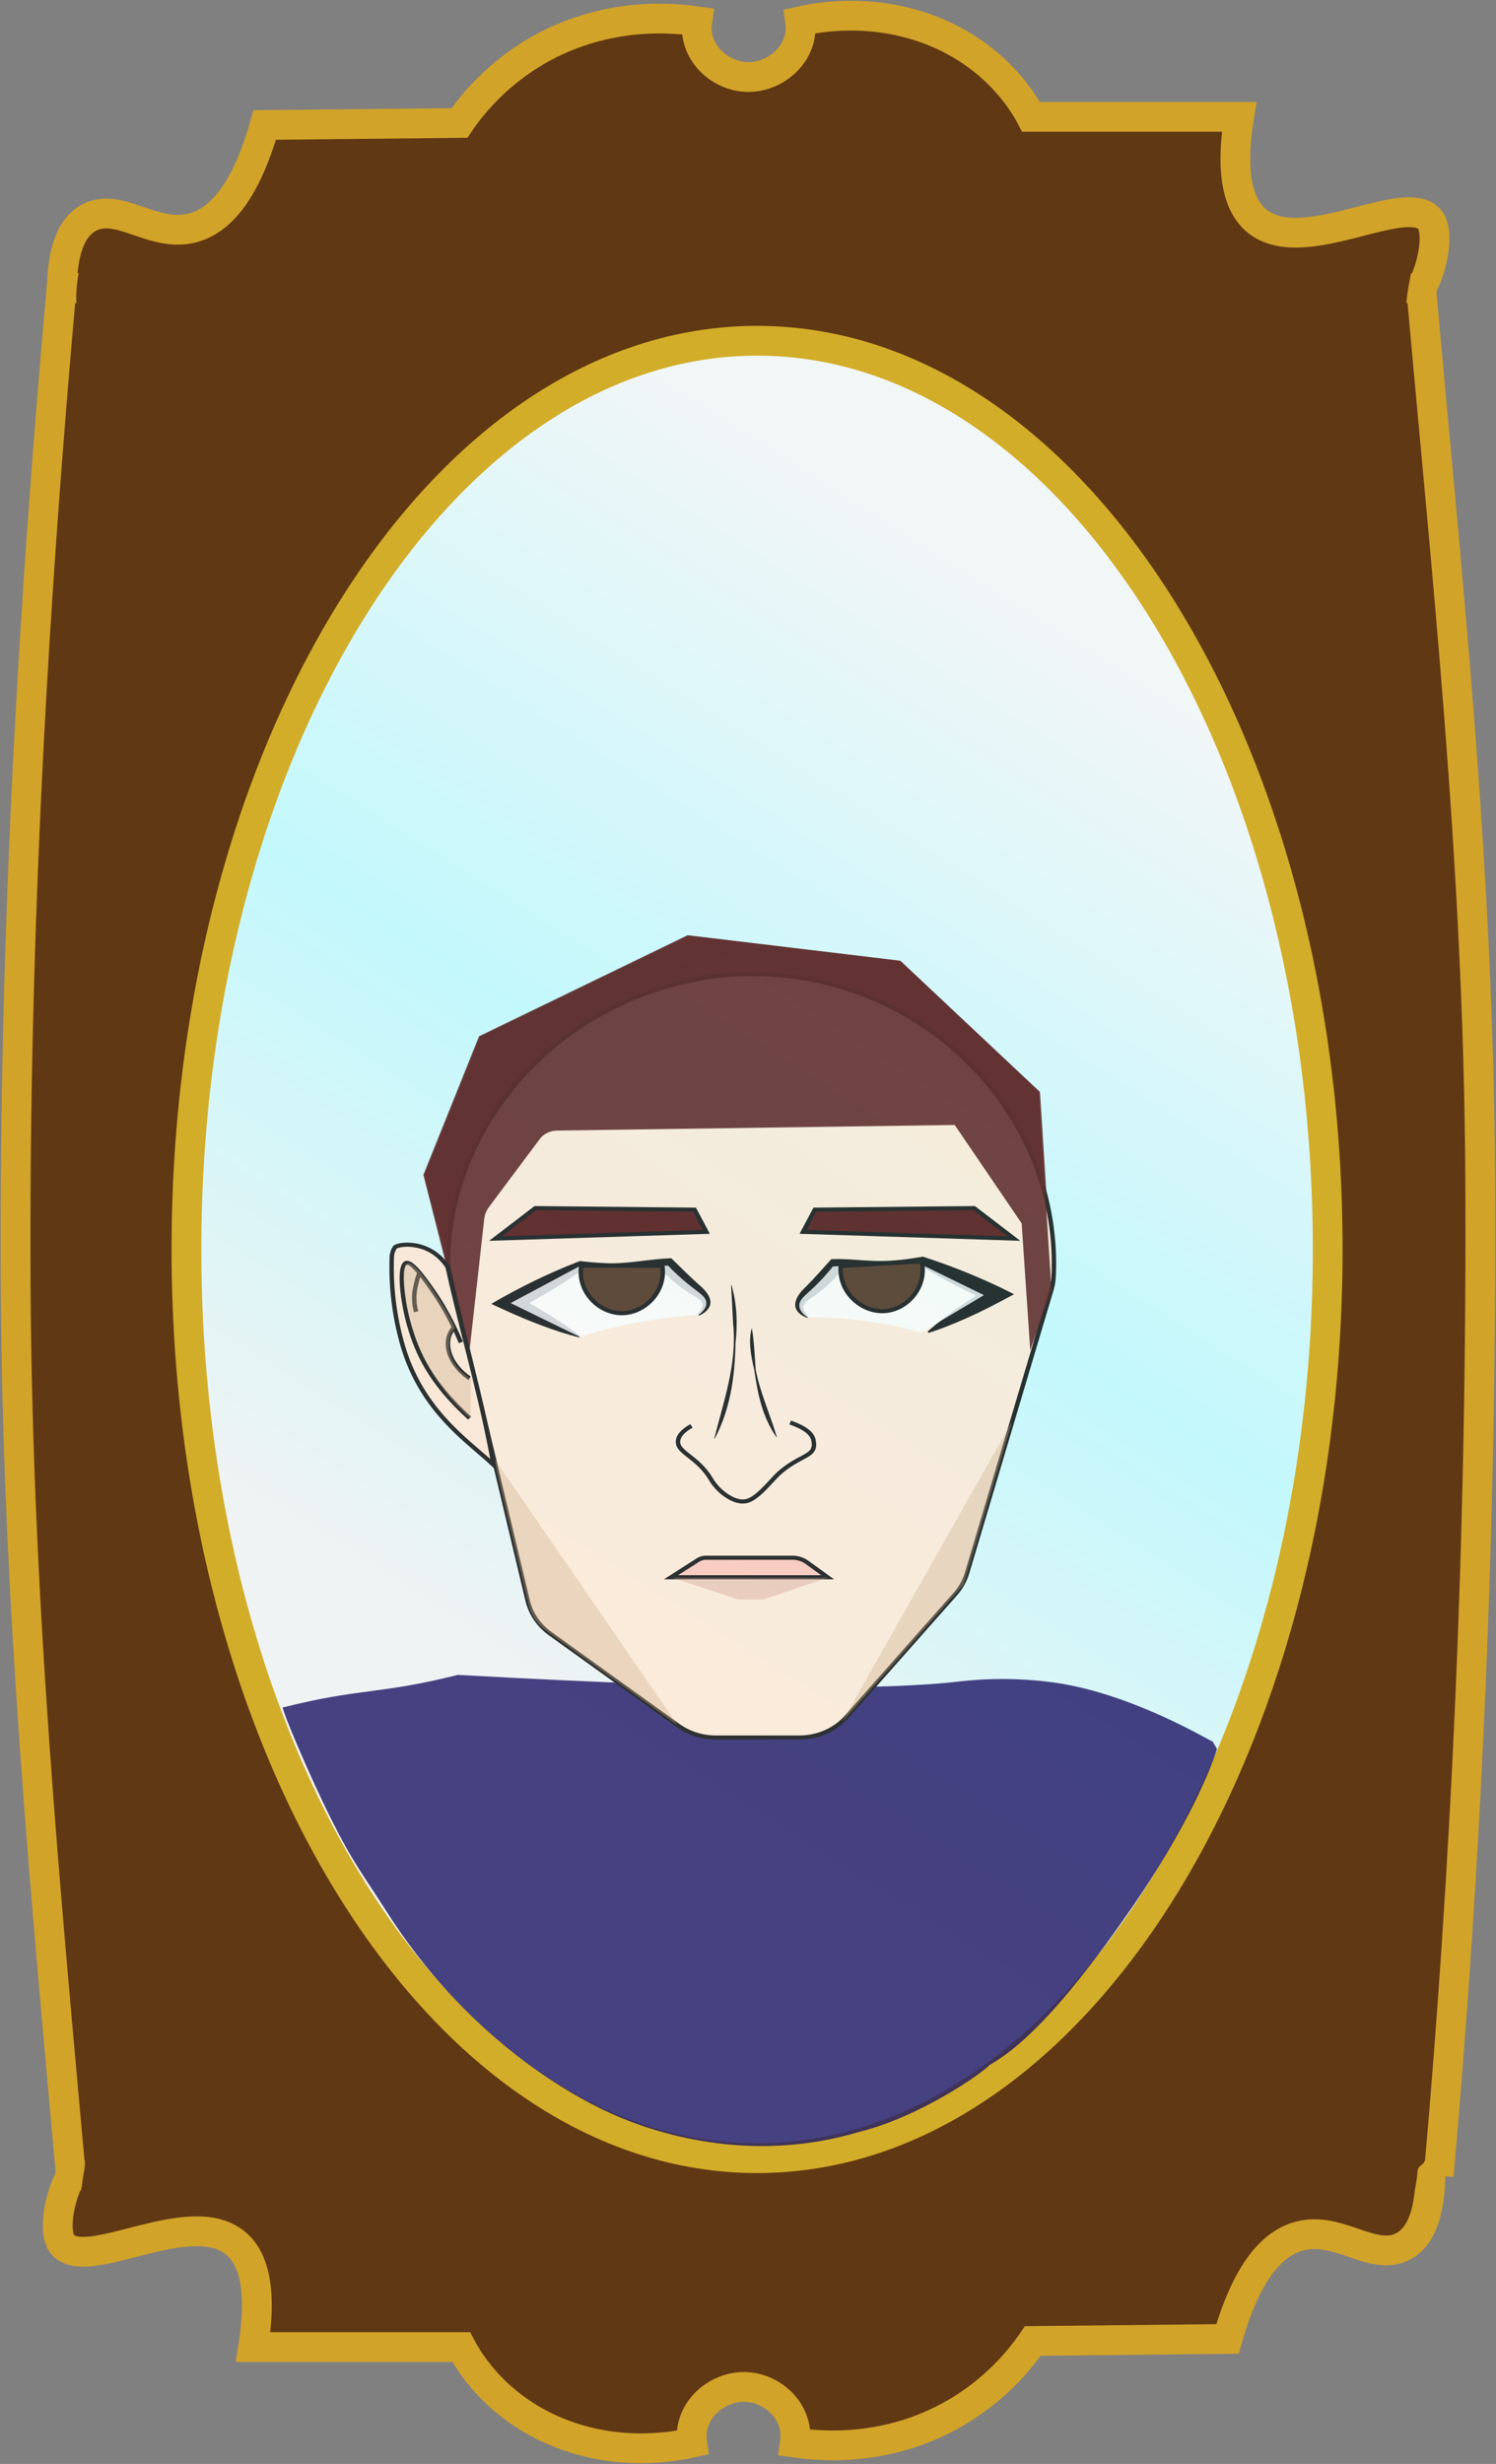 <svg width="201" height="331" viewBox="0 0 201 331" fill="none" xmlns="http://www.w3.org/2000/svg">
<rect x="0" y="0" width="201" height="331" fill="#808080" stroke="none"/>
<g clip-path="url(#clip0_506_6446)">
<path d="M9.529 292.275C7.994 295.024 6.984 300.083 8.519 301.636C11.864 305.057 24.547 296.913 30.942 300.838C33.487 302.392 35.485 306.128 34.013 315.3H61.967C62.829 316.937 66.636 323.675 75.786 327.075C83.674 329.992 90.762 328.649 92.992 328.145C92.382 323.989 96.147 320.589 100.059 320.652C103.866 320.715 107.421 324.094 106.811 328.145C109.798 328.565 114.446 328.859 119.705 327.6C131.42 324.829 137.31 316.622 138.761 314.481C147.49 314.397 156.198 314.292 164.928 314.209C167.788 304.113 171.658 300.964 175.024 300.293C180.03 299.264 184.321 303.63 188.233 301.909C191.388 300.524 192.124 296.137 192.187 292.275C131.378 292.904 70.338 291.645 9.508 292.275H9.529Z" fill="#603813" stroke="#D2A329" stroke-width="4" stroke-miterlimit="10"/>
<path d="M190.967 38.725C192.503 35.976 193.512 30.917 191.977 29.364C188.632 25.943 175.949 34.087 169.555 30.162C167.009 28.608 165.011 24.872 166.484 15.7H138.53C137.667 14.063 133.86 7.325 124.71 3.925C116.823 1.008 109.734 2.351 107.504 2.855C108.114 7.011 104.349 10.411 100.437 10.348C96.63 10.285 93.075 6.906 93.685 2.855C90.698 2.435 86.05 2.141 80.791 3.4C69.076 6.171 63.186 14.378 61.735 16.519C53.006 16.603 44.298 16.708 35.569 16.792C32.708 26.887 28.838 30.036 25.472 30.707C20.466 31.736 16.175 27.37 12.263 29.091C9.108 30.477 8.372 34.863 8.309 38.725C69.118 38.096 130.158 39.355 190.988 38.725H190.967Z" fill="#603813" stroke="#D2A329" stroke-width="4" stroke-miterlimit="10"/>
<path d="M193.323 292.275H9.528C6.205 255.229 2.314 215.056 2.103 172.175C1.872 124.256 4.627 79.486 8.266 38.725C70.127 38.725 129.085 38.725 190.946 38.725C194.206 75.561 198.644 115.588 198.876 158.091C199.128 206.303 196.94 251.199 193.302 292.275H193.323Z" fill="#603813" stroke="#D2A329" stroke-width="4" stroke-miterlimit="10"/>
<path d="M189.894 295.234L10.664 294.878C11.043 294.059 11.022 293.03 11.295 291.687C11.484 290.743 11.4 289.735 11.316 289.084C41.31 289.357 70.59 289.609 100.584 289.924C131.104 290.239 161.12 289.861 191.408 289.924C191.514 290.995 190.525 290.68 190.462 291.708C190.378 292.779 190.083 294.416 189.894 295.213V295.234Z" fill="#603813"/>
<path d="M189.052 41.013L10.285 41.391C10.18 39.67 10.306 38.306 10.453 37.34C10.643 36.144 11.042 34.318 11.105 34.339C40.574 34.59 71.367 35.241 100.836 35.577C130.388 35.934 160.362 36.27 189.683 36.333C189.578 36.605 188.758 40.803 189.031 41.013H189.052Z" fill="#603813"/>
<path d="M101.719 289.924C144.062 289.924 178.388 235.27 178.388 167.851C178.388 100.431 144.062 45.777 101.719 45.777C59.377 45.777 25.051 100.431 25.051 167.851C25.051 235.27 59.377 289.924 101.719 289.924Z" fill="url(#paint0_linear_506_6446)" stroke="#D2AD29" stroke-width="4" stroke-miterlimit="10"/>
<g opacity="0.8">
<path d="M162.657 233.828C158.379 231.469 149.849 227.102 141.318 225.987C134.944 225.154 130.128 225.749 128.562 225.925C119.998 226.886 102.003 227.247 61.507 225C50.92 227.661 48.586 226.716 38 229.377C37.866 229.725 41.499 238.377 44.499 244.377C47.499 250.377 48.546 251.449 52 256.877C62.5 273.377 76 281.149 82 283.877C87.5 286.377 100.5 290.877 115.5 286.377C123.5 284.377 131.68 278.734 133 277.377C136.5 275.377 142 270.877 152 256.377C161.212 243.02 163.5 235 163.5 235C163.568 234.921 162.932 234.077 163 234L162.657 233.826V233.828Z" fill="#1B1464"/>
<path d="M71.049 215.078L60.547 171.026C60.404 170.422 60.338 169.803 60.351 169.184C60.833 146.77 81.588 129.417 104.183 131.004C125.503 132.501 142.746 150.462 141.719 171.57C141.689 172.154 141.592 172.733 141.424 173.297C137.646 185.984 133.87 198.671 130.092 211.357C129.783 212.397 129.24 213.366 128.504 214.199L113.931 230.668C112.361 232.441 110.021 233.47 107.554 233.47H96.322C94.496 233.47 92.722 232.906 91.277 231.868L74.073 219.51C72.539 218.409 71.469 216.84 71.051 215.08L71.049 215.078Z" fill="#FFE8D4"/>
<path d="M93.466 162.56C86.335 162.49 79.204 162.419 72.073 162.349L66.734 166.437L95.05 165.536L93.466 162.56Z" fill="#460000"/>
<path d="M109.63 162.56C116.761 162.49 123.892 162.419 131.023 162.349L136.362 166.437L108.047 165.536L109.63 162.56Z" fill="#460000"/>
<g opacity="0.9">
<path d="M63.175 182.057L65.213 163.808C65.277 163.231 65.497 162.68 65.854 162.205L72.667 153.082C73.196 152.373 74.059 151.946 74.989 151.932L128.427 151.181L137.421 164.396L138.573 181.447L141.424 173.303L139.729 146.687L121.026 129.106L92.538 125.693L64.518 139.268L57.037 157.887L63.178 182.059L63.175 182.057Z" fill="#460000"/>
</g>
<path opacity="0.82" d="M93.997 176.699C94.447 176.368 95.067 175.798 95.053 175.104C95.037 174.337 94.258 173.837 93.327 173.128C92.434 172.449 91.244 171.46 89.915 170.086H78.147L68.758 175.104C71.845 176.613 74.935 178.124 78.022 179.633C80.203 178.963 82.67 178.322 85.401 177.8C88.54 177.199 91.434 176.868 93.997 176.699Z" fill="white"/>
<path d="M78.241 170.083C77.71 173.548 80.606 176.458 83.687 176.463C86.769 176.465 89.675 173.553 89.143 170.083H78.241Z" fill="#42210B"/>
<path opacity="0.82" d="M108.648 177.018C108.203 176.712 107.578 176.179 107.546 175.483C107.51 174.716 108.21 174.174 109.043 173.414C109.838 172.689 110.897 171.636 112.058 170.191C115.759 169.975 119.459 169.762 123.158 169.546L132.349 174.04C129.537 175.716 126.724 177.393 123.912 179.067C121.806 178.474 119.362 177.924 116.622 177.54C113.657 177.126 110.968 176.998 108.644 177.014L108.648 177.018Z" fill="white"/>
<path d="M123.991 169.5C124.752 172.928 122.056 176.001 118.984 176.181C115.909 176.364 112.812 173.624 113.112 170.13C116.738 169.919 120.366 169.709 123.991 169.498V169.5Z" fill="#42210B"/>
<path opacity="0.35" d="M66.465 195.871L91.204 231.82L73.587 219.162C72.365 218.283 71.51 217.034 71.177 215.629L66.465 195.869V195.871Z" fill="#C59B6D"/>
<path opacity="0.35" d="M136.147 191.002L113.264 231.415L129.616 212.935L136.147 191.002Z" fill="#C59B6D"/>
<path d="M60.291 170.232C57.776 166.436 53.505 167.203 53.219 167.617C52.944 168.015 52.808 168.48 52.792 168.954C52.687 172.031 52.919 175.968 54.13 180.365C56.699 189.686 63.287 193.792 66.468 196.852C64.9 187.921 62.172 178.841 60.291 170.234V170.232Z" fill="#FFE5D1"/>
<path d="M70.895 215.025L60.392 170.973C60.249 170.37 60.183 169.751 60.197 169.132C60.679 146.717 81.433 129.365 104.028 130.951C125.349 132.449 142.592 150.409 141.565 171.517C141.535 172.101 141.437 172.681 141.269 173.245C137.491 185.931 133.716 198.618 129.938 211.304C129.629 212.344 129.086 213.313 128.35 214.146L113.777 230.615C112.207 232.389 109.867 233.417 107.4 233.417H96.168C94.342 233.417 92.567 232.853 91.123 231.816L73.918 219.457C72.385 218.356 71.315 216.787 70.897 215.027L70.895 215.025Z" fill="#FFE8D4"/>
<path d="M107.398 233.692H96.166C94.285 233.692 92.43 233.102 90.939 232.034L73.735 219.673C72.15 218.534 71.039 216.904 70.605 215.084L60.102 171.033C59.955 170.409 59.886 169.766 59.9 169.125C60.132 158.337 65.216 147.953 73.851 140.637C82.222 133.546 93.225 129.913 104.05 130.673C125.92 132.208 142.881 150.537 141.858 171.528C141.829 172.134 141.727 172.735 141.554 173.317L130.222 211.375C129.9 212.458 129.346 213.45 128.578 214.318L114.002 230.789C112.371 232.633 109.963 233.692 107.398 233.692ZM101.21 131.127C91.471 131.127 81.779 134.665 74.249 141.047C65.734 148.261 60.72 158.498 60.491 169.136C60.477 169.733 60.541 170.332 60.679 170.914L71.182 214.963C71.586 216.657 72.62 218.175 74.096 219.235L91.3 231.595C92.686 232.591 94.415 233.139 96.166 233.139H107.398C109.786 233.139 112.026 232.155 113.545 230.439L128.121 213.97C128.837 213.161 129.352 212.238 129.652 211.229L140.984 173.169C141.145 172.63 141.241 172.068 141.268 171.504C142.274 150.808 125.559 132.739 104.006 131.226C103.077 131.16 102.144 131.129 101.214 131.129L101.21 131.127Z" fill="black"/>
<path d="M93.318 162.505C86.187 162.434 79.056 162.364 71.925 162.293L66.586 166.382L94.901 165.481L93.318 162.505Z" fill="#460000"/>
<path d="M65.723 166.686L71.82 162.018L93.504 162.232L95.374 165.743L65.725 166.686H65.723ZM72.029 162.571L67.449 166.078L94.431 165.221L93.131 162.78L72.027 162.571H72.029Z" fill="black"/>
<path d="M109.482 162.505C116.613 162.434 123.744 162.364 130.875 162.293L136.214 166.382L107.898 165.481L109.482 162.505Z" fill="#460000"/>
<path d="M137.076 166.686L107.428 165.743L109.297 162.232L130.981 162.018L137.079 166.686H137.076ZM108.368 165.221L135.35 166.078L130.77 162.571L109.665 162.78L108.366 165.221H108.368Z" fill="black"/>
<g opacity="0.9">
<path d="M63.021 182.001L65.059 163.752C65.123 163.175 65.343 162.624 65.7 162.148L72.513 153.026C73.042 152.317 73.905 151.889 74.835 151.876L128.273 151.125L137.267 164.34L138.419 181.391L141.27 173.246L139.575 146.631L120.872 129.049L92.382 125.635L64.362 139.209L56.881 157.828L63.021 182.001Z" fill="#460000"/>
</g>
<path d="M93.774 176.557C95.041 174.998 94.176 174.652 92.69 173.762C91.322 172.887 90.057 171.859 88.98 170.687L89.762 171.01C85.85 170.687 81.933 169.988 77.994 170.64L78.321 170.559C75.436 172.59 72.383 174.418 69.232 176.066L69.191 174.006C70.718 174.797 72.206 175.652 73.666 176.549C75.122 177.458 76.565 178.395 77.924 179.478L77.814 179.675C74.402 178.793 71.19 177.516 68.021 176.088L66.006 175.159C69.707 172.989 73.634 171.066 77.669 169.499L77.898 169.407C78.912 169.521 79.925 169.623 80.938 169.667C84.053 169.9 87.111 169.112 90.2 169.034L90.545 169.371C91.62 170.42 92.672 171.477 93.801 172.486C94.805 173.328 96.189 174.742 94.996 176.011C94.682 176.353 94.305 176.568 93.921 176.731L93.774 176.557Z" fill="black"/>
<path opacity="0.82" d="M93.847 176.646C94.296 176.315 94.917 175.745 94.903 175.051C94.887 174.284 94.108 173.784 93.177 173.075C92.284 172.396 91.093 171.407 89.764 170.032H77.997L68.607 175.051C71.695 176.56 74.784 178.071 77.872 179.58C80.053 178.91 82.52 178.269 85.25 177.747C88.39 177.146 91.284 176.815 93.847 176.646Z" fill="white"/>
<path d="M78.093 170.03C77.561 173.495 80.458 176.406 83.538 176.41C86.621 176.412 89.526 173.5 88.995 170.03H78.093Z" fill="#42210B"/>
<path d="M83.541 176.685H83.536C81.975 176.685 80.431 175.987 79.304 174.773C78.084 173.46 77.534 171.715 77.8 169.991L77.836 169.753H89.252L89.288 169.991C89.554 171.718 89.002 173.462 87.778 174.775C86.646 175.989 85.104 176.685 83.541 176.685ZM78.354 170.306C78.195 171.793 78.697 173.277 79.751 174.41C80.767 175.502 82.146 176.13 83.536 176.132H83.541C84.931 176.132 86.312 175.507 87.33 174.414C88.386 173.282 88.888 171.795 88.732 170.306H78.357H78.354Z" fill="black"/>
<path d="M108.489 177.053C105.936 176.079 106.733 174.242 108.326 172.81C109.384 171.737 110.363 170.623 111.368 169.513L111.69 169.156C113.801 169.054 115.927 169.378 118.04 169.4C120.043 169.416 122.024 169.162 123.994 168.814C127.492 169.935 130.905 171.297 134.201 172.852L136.246 173.863C134.128 175.011 131.863 176.207 129.651 177.17C128.063 177.864 126.459 178.531 124.762 179.058L124.639 178.868C127.211 176.599 130.044 174.694 132.99 172.901L133.086 174.958C129.832 173.495 126.661 171.848 123.646 169.988L123.978 170.05C120.002 169.629 116.141 170.55 112.258 171.101L113.017 170.731C112.022 171.964 110.827 173.064 109.521 174.015C108.103 174.985 107.251 175.388 108.626 176.868L108.491 177.049L108.489 177.053Z" fill="black"/>
<path opacity="0.82" d="M108.498 176.965C108.052 176.659 107.428 176.126 107.396 175.43C107.36 174.663 108.059 174.121 108.893 173.361C109.688 172.636 110.747 171.583 111.908 170.138C115.608 169.922 119.309 169.709 123.007 169.493L132.199 173.987C129.387 175.663 126.574 177.339 123.762 179.014C121.656 178.421 119.211 177.87 116.472 177.487C113.507 177.073 110.817 176.945 108.493 176.961L108.498 176.965Z" fill="white"/>
<path d="M123.839 169.446C124.6 172.874 121.904 175.947 118.832 176.128C115.756 176.311 112.66 173.57 112.96 170.076C116.585 169.865 120.213 169.656 123.839 169.444V169.446Z" fill="#42210B"/>
<path d="M118.538 176.414C117.08 176.414 115.619 175.817 114.49 174.747C113.179 173.506 112.513 171.797 112.663 170.057L112.684 169.819L124.077 169.158L124.129 169.391C124.508 171.096 124.077 172.87 122.945 174.251C121.9 175.529 120.408 176.313 118.849 176.405C118.745 176.412 118.64 176.414 118.538 176.414ZM113.24 170.338C113.181 171.834 113.783 173.288 114.915 174.359C116.005 175.392 117.43 175.936 118.815 175.855C120.203 175.773 121.537 175.066 122.477 173.916C123.452 172.724 123.854 171.213 123.597 169.737L113.24 170.338Z" fill="black"/>
<path d="M98.287 172.641C99.034 175.194 99.107 177.864 98.823 180.481C98.739 184.834 98.139 189.345 96.017 193.275L95.963 193.256C97.242 188.198 99.057 183.104 98.503 177.864L98.23 172.647L98.289 172.638L98.287 172.641Z" fill="black"/>
<path d="M99.806 201.983C98.779 201.983 97.897 201.43 97.582 201.232C95.996 200.234 95.276 198.877 95.246 198.82C94.358 197.346 93.265 196.494 92.388 195.809C91.434 195.064 90.68 194.474 90.812 193.482C90.916 192.698 91.571 191.969 92.754 191.321L93.054 191.797C92.039 192.354 91.48 192.945 91.4 193.551C91.312 194.212 91.809 194.634 92.77 195.383C93.683 196.097 94.822 196.985 95.773 198.562C95.787 198.589 96.466 199.86 97.913 200.772C98.256 200.988 99.17 201.565 100.149 201.402C101.173 201.232 102.48 199.814 103.436 198.778C103.852 198.327 104.213 197.937 104.522 197.666C105.683 196.646 106.698 196.104 107.516 195.665C108.763 195 109.279 194.723 108.995 193.48C108.813 192.678 107.827 191.965 106.067 191.359L106.271 190.841C108.264 191.526 109.343 192.352 109.574 193.366C109.947 195.005 109.097 195.458 107.811 196.146C107.023 196.566 106.039 197.093 104.931 198.067C104.645 198.318 104.277 198.716 103.888 199.137C102.818 200.296 101.487 201.741 100.256 201.944C100.106 201.968 99.956 201.979 99.81 201.979L99.806 201.983Z" fill="black"/>
<path opacity="0.35" d="M66.316 195.817L91.056 231.767L73.438 219.109C72.216 218.23 71.362 216.981 71.028 215.575L66.316 195.815V195.817Z" fill="#C59B6D"/>
<path opacity="0.35" d="M135.996 190.949L113.115 231.361L129.467 212.881L135.996 190.949Z" fill="#C59B6D"/>
<path d="M101.015 178.388C101.335 180.276 101.397 182.135 101.537 184.025C102.144 187.125 103.473 190.011 104.379 193.055L104.325 193.077C102.43 190.381 101.792 187.191 101.347 184.052C100.908 182.245 100.506 180.137 101.015 178.388Z" fill="black"/>
<path d="M60.137 170.178C57.622 166.382 53.351 167.149 53.065 167.563C52.79 167.962 52.654 168.427 52.638 168.9C52.533 171.978 52.765 175.914 53.976 180.311C56.545 189.632 63.133 193.738 66.314 196.798C64.746 187.867 62.018 178.787 60.137 170.18V170.178Z" fill="#FFE5D1"/>
<path d="M66.76 197.622L66.101 196.99C65.54 196.45 64.858 195.864 64.134 195.245C60.626 192.238 55.824 188.123 53.69 180.38C52.664 176.65 52.209 172.786 52.343 168.891C52.361 168.347 52.525 167.836 52.818 167.413C53.043 167.087 53.968 166.922 54.792 166.931C55.864 166.94 58.554 167.261 60.392 170.03L60.431 170.121C61.171 173.506 62.06 177.042 62.923 180.463C64.268 185.805 65.658 191.326 66.61 196.752L66.762 197.622H66.76ZM54.733 167.484C53.949 167.484 53.402 167.642 53.297 167.73C53.079 168.05 52.947 168.464 52.934 168.909C52.802 172.751 53.25 176.564 54.263 180.243C56.353 187.825 61.08 191.879 64.534 194.837C65.001 195.238 65.454 195.626 65.869 195.998C64.927 190.863 63.613 185.647 62.341 180.591C61.483 177.183 60.596 173.661 59.856 170.281C58.532 168.312 56.773 167.702 55.528 167.537C55.244 167.499 54.976 167.484 54.733 167.484Z" fill="black"/>
<path d="M62.891 190.705C57.466 185.792 55.746 181.741 54.694 178.097C53.91 175.379 53.006 169.854 54.467 169.405C55.369 169.131 56.65 170.687 58.695 173.667C59.476 174.806 60.019 175.797 60.38 176.452C61.053 177.677 61.664 178.95 62.198 180.236L61.646 180.435C61.119 179.166 60.517 177.91 59.853 176.703C59.499 176.055 58.96 175.079 58.195 173.962C57.477 172.916 55.305 169.735 54.651 169.927C54.062 170.107 54.106 173.934 55.264 177.952C56.293 181.521 57.979 185.488 63.3 190.308L62.886 190.705H62.891Z" fill="black"/>
<path d="M55.624 176.284C55.322 175.196 55.276 174.094 55.49 173.015C55.633 172.288 55.869 171.343 56.108 170.869L56.646 171.101C56.432 171.528 56.205 172.453 56.074 173.114C55.876 174.114 55.919 175.134 56.198 176.145L55.624 176.284Z" fill="black"/>
<path d="M62.95 185.395C62.92 185.38 60.046 183.587 59.896 180.71C59.833 179.472 60.308 178.782 60.623 178.328L60.721 178.185L61.225 178.476L61.121 178.628C60.83 179.049 60.432 179.624 60.487 180.683C60.621 183.252 63.213 184.902 63.24 184.915L62.947 185.395H62.95Z" fill="black"/>
<path d="M90.154 211.886L93.785 209.568C94.098 209.368 94.471 209.26 94.85 209.26H106.493C107.188 209.26 107.86 209.476 108.41 209.872L111.195 211.886H90.154Z" fill="#FFC3B4"/>
<path d="M112.06 212.161H89.197L93.616 209.339C93.982 209.106 94.406 208.984 94.849 208.984H106.492C107.249 208.984 107.994 209.222 108.591 209.654L112.06 212.161ZM91.11 211.608H110.329L108.228 210.09C107.735 209.733 107.117 209.537 106.492 209.537H94.849C94.527 209.537 94.216 209.628 93.95 209.797L91.108 211.61L91.11 211.608Z" fill="black"/>
<path opacity="0.35" d="M90.299 211.939C93.107 212.879 96.367 213.926 99.175 214.866H102.462C105.572 213.926 108.23 212.879 111.338 211.939H90.297H90.299Z" fill="#C5806D"/>
<path opacity="0.35" d="M63.244 190.562C60.066 187.742 58.267 184.907 57.283 183.05C56.952 182.426 55.891 180.358 55.132 177.443C54.448 174.813 53.642 170.072 54.709 169.72C55.773 169.37 58.337 173.482 59.269 174.976C60.127 176.353 60.734 177.551 61.123 178.384C60.948 178.606 60.775 178.829 60.6 179.051C60.416 179.565 60.23 180.349 60.357 181.276C60.691 183.691 62.881 184.999 63.242 185.208V190.562H63.244Z" fill="#C59B6D"/>
</g>
</g>
<defs>
<linearGradient id="paint0_linear_506_6446" x1="178.787" y1="58.77" x2="38.287" y2="280.476" gradientUnits="userSpaceOnUse">
<stop offset="0.156" stop-color="#F1F6F7"/>
<stop offset="0.469" stop-color="#C3F8FC"/>
<stop offset="0.76" stop-color="#EFF3F3"/>
</linearGradient>
<clipPath id="clip0_506_6446">
<rect width="201" height="331" fill="white"/>
</clipPath>
</defs>
</svg>
